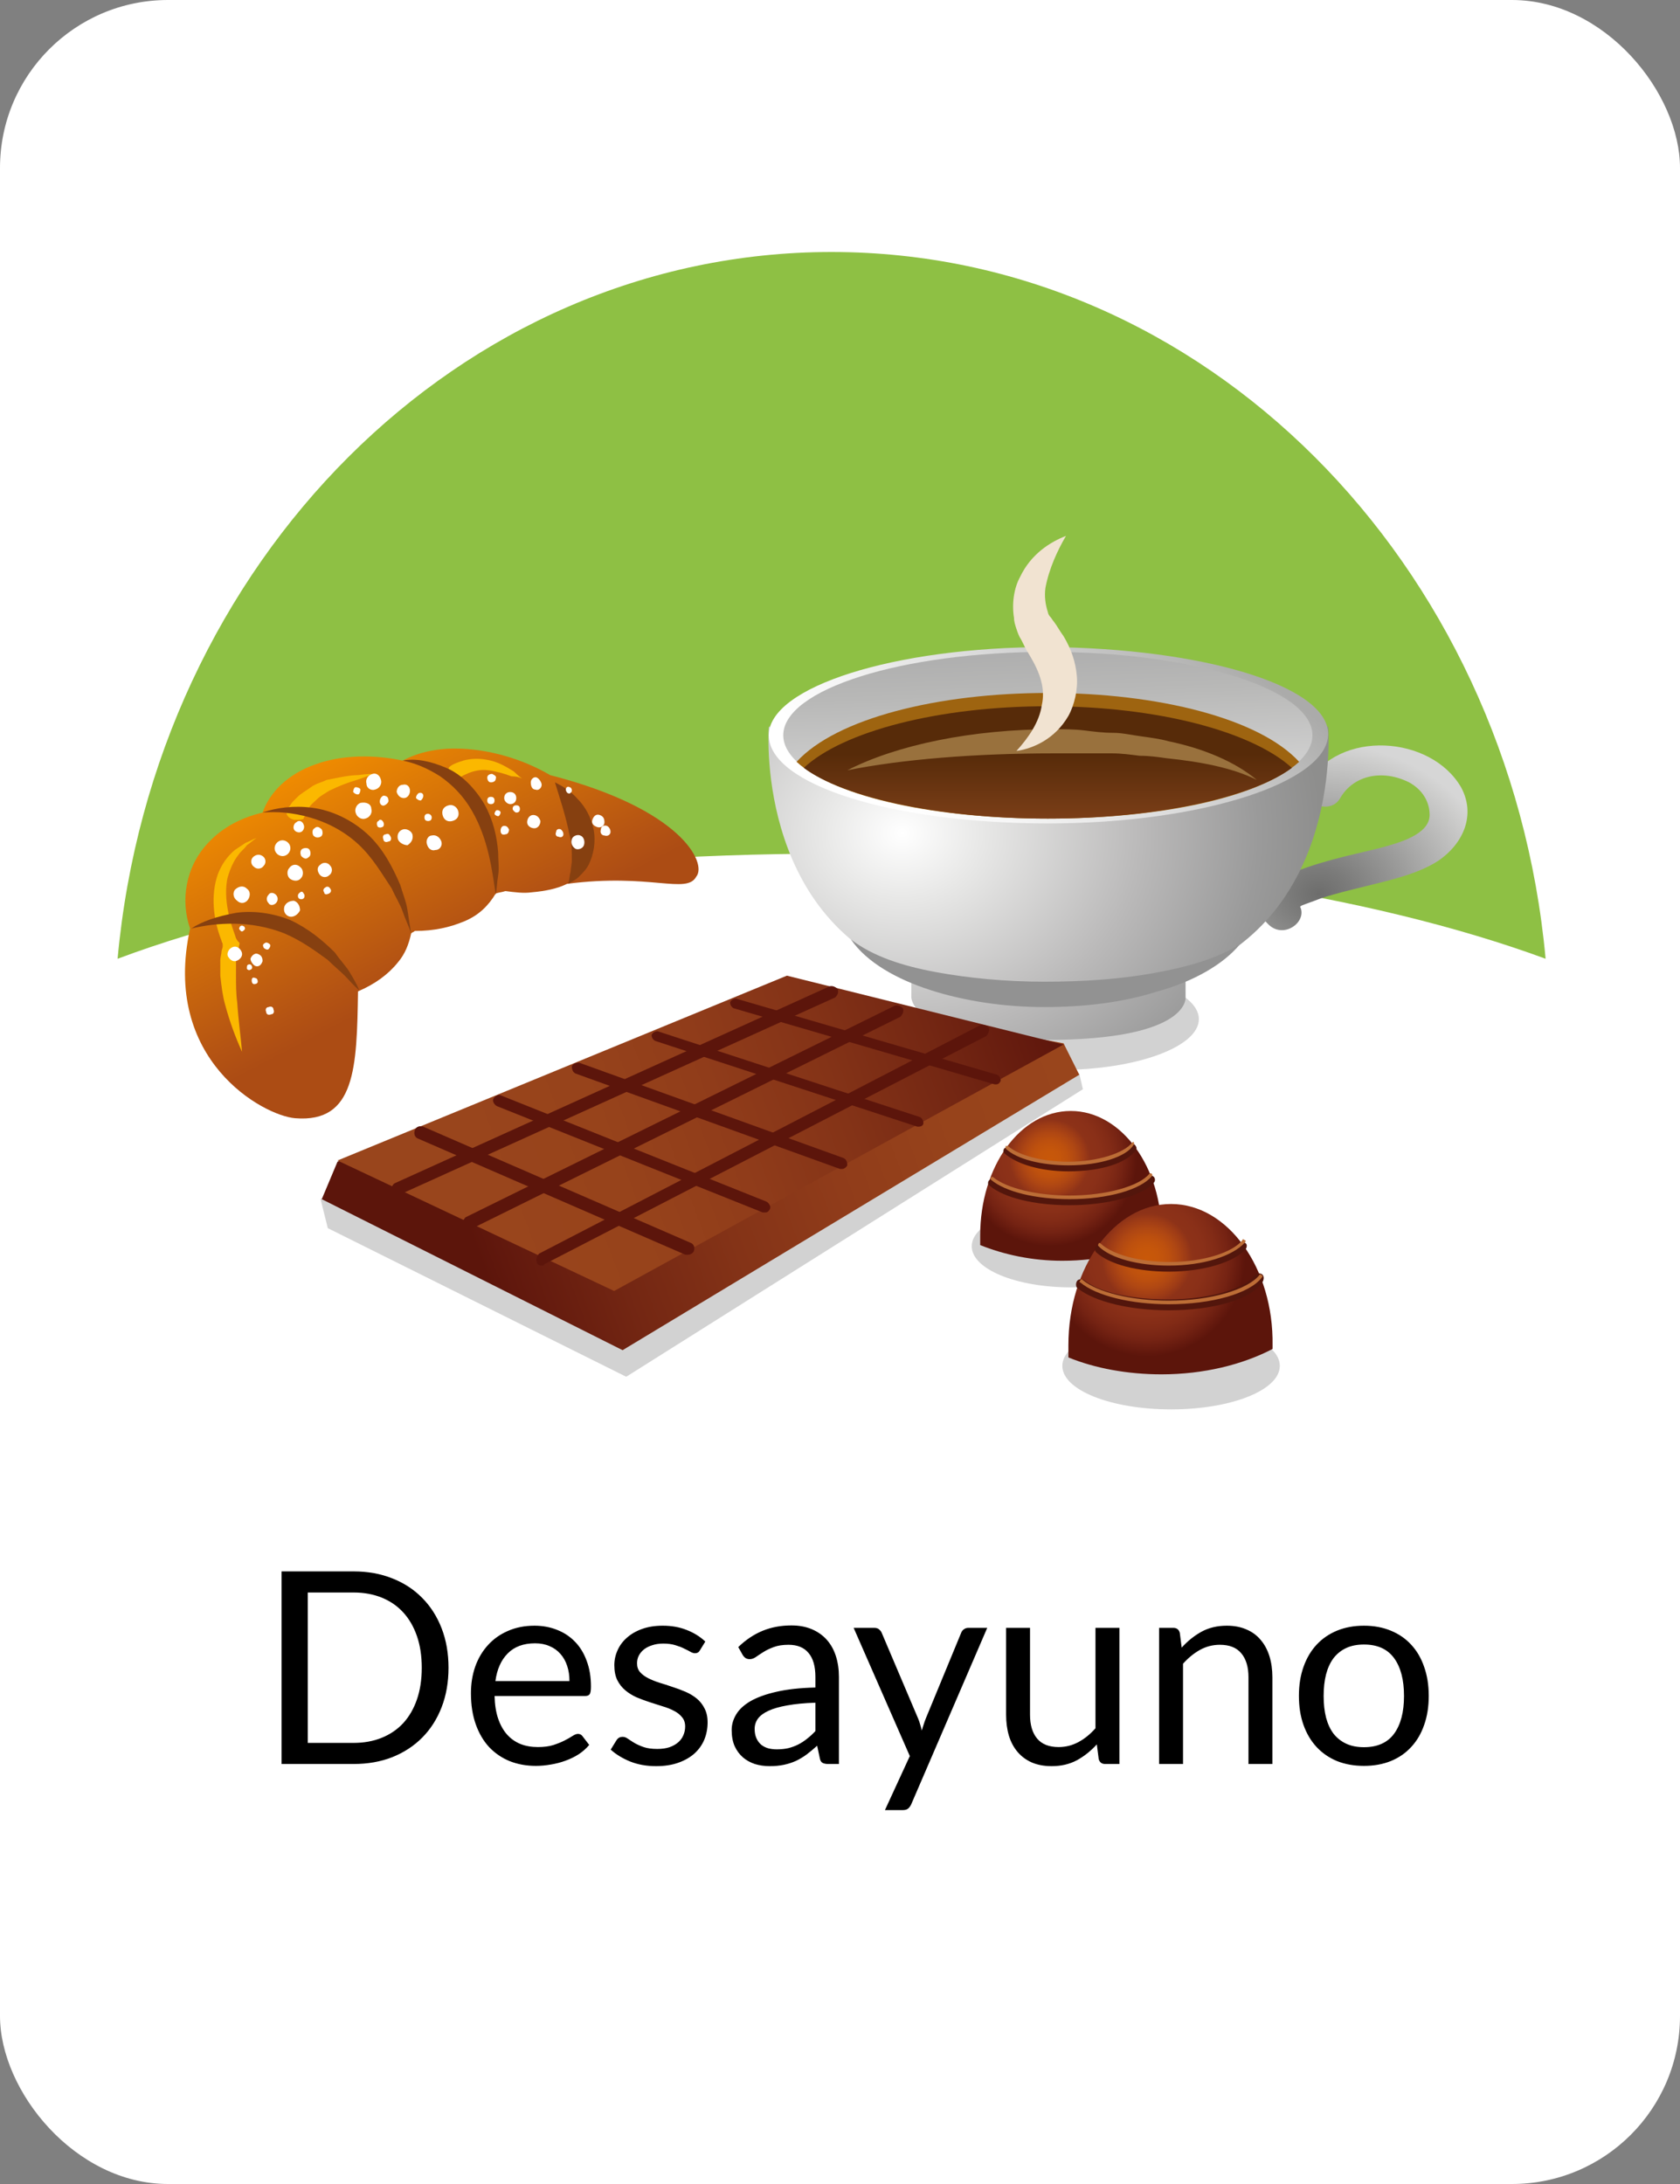 <svg width="100" height="130" viewBox="0 0 100 130" fill="none" xmlns="http://www.w3.org/2000/svg">
<rect x="0" y="0" width="100" height="130" fill="#808080" stroke="none"/>
<rect width="100" height="130" rx="10" fill="white"/>
<g clip-path="url(#clip0)">
<path d="M49.5 50.812C66.471 50.812 81.645 53.257 92 57.069C89.843 33.481 71.649 15 49.5 15C27.351 15 9.157 33.481 7 57.069C17.355 53.185 32.529 50.812 49.5 50.812Z" fill="#8EC044"/>
<path d="M19.081 71.379L19.513 73.105L37.275 81.95L64.458 64.835L64.242 63.9L46.192 61.167L19.081 71.379Z" fill="#D2D2D2"/>
<path d="M71.361 60.664C71.361 62.318 67.622 63.684 63.091 63.684C58.489 63.684 54.822 62.318 54.822 60.664C54.822 59.01 58.561 57.644 63.091 57.644C67.694 57.716 71.361 59.01 71.361 60.664Z" fill="#D2D2D2"/>
<path d="M69.635 74.183C69.635 75.55 66.975 76.629 63.739 76.629C60.502 76.629 57.842 75.55 57.842 74.183C57.842 72.817 60.502 71.739 63.739 71.739C66.975 71.739 69.635 72.817 69.635 74.183Z" fill="#D2D2D2"/>
<path d="M76.179 81.303C76.179 82.741 73.303 83.892 69.707 83.892C66.112 83.892 63.235 82.741 63.235 81.303C63.235 79.865 66.112 78.714 69.707 78.714C73.303 78.714 76.179 79.865 76.179 81.303Z" fill="#D2D2D2"/>
<path d="M79.775 47.504C80.566 46.138 82.292 45.778 83.874 46.569C84.665 47.001 85.096 47.72 85.096 48.511C85.096 49.661 83.299 50.165 82.22 50.453C80.422 50.956 72.584 52.25 75.532 55.055C76.539 55.99 78.121 54.623 77.186 53.689C76.97 54.12 77.114 54.192 77.474 53.904C77.833 53.761 78.265 53.617 78.624 53.473C79.487 53.185 80.422 52.969 81.285 52.754C82.723 52.394 84.377 52.035 85.6 51.244C87.182 50.165 87.829 48.439 86.966 46.857C85.168 43.765 79.703 43.405 77.833 46.641C77.114 47.648 79.128 48.655 79.775 47.504Z" fill="url(#paint0_radial)"/>
<path d="M79.056 43.261C79.056 43.261 79.991 54.48 70.57 58.003V59.37C70.57 59.37 70.858 62.102 61.222 61.887C54.246 61.671 54.246 59.37 54.246 59.37V58.003C44.898 54.48 45.761 43.261 45.761 43.261L67.334 43.118L74.454 43.333L79.056 43.261Z" fill="url(#paint1_radial)"/>
<path d="M79.056 43.693C79.056 46.569 71.505 49.014 62.372 49.014C53.167 49.014 45.761 46.713 45.761 43.765C45.761 40.888 53.239 38.515 62.372 38.515C71.577 38.587 79.056 40.816 79.056 43.693Z" fill="url(#paint2_linear)"/>
<path d="M78.121 43.765C78.121 46.497 71.074 48.727 62.372 48.727C53.671 48.727 46.623 46.497 46.623 43.765C46.623 41.032 53.671 38.803 62.372 38.803C71.074 38.803 78.121 41.032 78.121 43.765Z" fill="url(#paint3_linear)"/>
<path d="M73.806 56.206C72.44 57.068 70.642 57.572 68.629 57.931C66.615 58.291 64.458 58.435 62.157 58.435C59.855 58.435 57.626 58.219 55.684 57.859C53.743 57.5 51.945 56.925 50.651 55.918C51.586 57.284 53.383 58.291 55.397 58.938C57.41 59.585 59.783 59.945 62.157 59.945C64.602 59.945 66.903 59.657 68.916 59.01C71.002 58.435 72.799 57.428 73.806 56.206Z" fill="#929292"/>
<path d="M62.372 48.727C68.916 48.727 74.957 47.504 77.33 45.347C74.957 42.758 68.916 41.248 62.372 41.248C55.828 41.248 49.788 42.758 47.415 45.347C49.788 47.504 55.828 48.727 62.372 48.727Z" fill="#9E6410"/>
<path d="M62.372 48.727C68.916 48.727 74.597 47.432 76.898 45.706C74.525 43.549 68.916 42.039 62.372 42.039C55.828 42.039 50.147 43.549 47.846 45.706C50.147 47.432 55.828 48.727 62.372 48.727Z" fill="url(#paint4_linear)"/>
<path d="M50.435 45.85C53.671 45.203 57.986 44.843 62.732 44.843C63.307 44.843 63.882 44.843 64.458 44.843C65.033 44.843 65.608 44.843 66.184 44.843C66.759 44.843 67.262 44.915 67.838 44.987C68.413 44.987 68.916 45.059 69.42 45.131C71.505 45.347 73.375 45.706 74.813 46.426C73.519 45.347 71.649 44.556 69.564 44.124C69.06 43.981 68.485 43.909 67.981 43.837C67.406 43.765 66.831 43.621 66.255 43.621C65.68 43.621 65.105 43.549 64.53 43.477C63.954 43.405 63.307 43.405 62.732 43.405C57.842 43.405 53.383 44.34 50.435 45.85Z" fill="#99713D"/>
<path d="M63.451 31.899C62.516 32.259 61.365 32.978 60.718 34.344C60.359 34.992 60.215 35.926 60.359 36.789C60.359 37.005 60.431 37.221 60.503 37.437C60.575 37.652 60.646 37.868 60.79 38.084L61.078 38.659L61.294 39.019C61.941 40.097 62.228 41.032 62.013 41.967C61.869 42.974 61.222 43.909 60.503 44.7C61.509 44.556 62.804 43.98 63.595 42.614C63.954 41.967 64.17 41.032 64.098 40.241C64.026 39.378 63.739 38.587 63.307 37.868C63.091 37.58 62.948 37.293 62.732 37.005C62.66 36.933 62.588 36.789 62.516 36.717C62.444 36.645 62.372 36.502 62.372 36.43C62.228 35.998 62.157 35.495 62.228 34.992C62.444 33.841 62.948 32.762 63.451 31.899Z" fill="#F1E3D1"/>
<path d="M64.242 63.972L37.059 80.368L19.153 71.379L20.088 69.15L46.839 59.082L63.307 62.102L64.242 63.972Z" fill="url(#paint5_linear)"/>
<path d="M63.307 62.174L36.556 76.844L20.088 69.078L46.839 58.075L63.307 62.174Z" fill="url(#paint6_linear)"/>
<path d="M23.684 71.163C23.54 71.163 23.396 71.091 23.324 70.948C23.252 70.732 23.324 70.588 23.468 70.444L49.356 58.722C49.5 58.651 49.716 58.722 49.859 58.866C49.931 59.082 49.859 59.226 49.716 59.37L23.827 71.091C23.827 71.163 23.756 71.163 23.684 71.163Z" fill="#5C150B"/>
<path d="M27.855 73.177C27.711 73.177 27.567 73.105 27.567 72.961C27.495 72.817 27.567 72.602 27.711 72.458L53.239 59.873C53.383 59.801 53.599 59.873 53.743 60.017C53.815 60.161 53.743 60.376 53.599 60.52L27.998 73.177C27.998 73.177 27.926 73.177 27.855 73.177Z" fill="#5C150B"/>
<path d="M32.241 75.334C32.097 75.334 31.953 75.262 31.953 75.118C31.881 74.975 31.953 74.759 32.097 74.615L58.345 61.024C58.489 60.952 58.705 61.024 58.849 61.167C58.92 61.311 58.849 61.527 58.705 61.671L32.385 75.262C32.385 75.334 32.313 75.334 32.241 75.334Z" fill="#5C150B"/>
<path d="M40.943 74.687C40.871 74.687 40.871 74.687 40.799 74.687L24.906 67.783C24.69 67.712 24.618 67.496 24.69 67.28C24.762 67.064 24.978 66.992 25.194 67.064L41.086 73.968C41.302 74.04 41.374 74.255 41.302 74.471C41.23 74.615 41.086 74.687 40.943 74.687Z" fill="#5C150B"/>
<path d="M45.545 72.17C45.473 72.17 45.473 72.17 45.401 72.17L29.58 65.842C29.436 65.77 29.293 65.554 29.365 65.41C29.436 65.267 29.652 65.123 29.796 65.195L45.617 71.523C45.761 71.595 45.904 71.811 45.833 71.954C45.761 72.098 45.689 72.17 45.545 72.17Z" fill="#5C150B"/>
<path d="M50.147 69.581C50.147 69.581 50.075 69.581 50.003 69.581L34.255 63.9C34.111 63.828 34.039 63.684 34.039 63.469C34.111 63.325 34.255 63.253 34.47 63.253L50.219 68.934C50.363 69.006 50.435 69.15 50.435 69.365C50.363 69.509 50.219 69.581 50.147 69.581Z" fill="#5C150B"/>
<path d="M54.678 67.064H54.606L39.001 61.959C38.857 61.887 38.785 61.743 38.785 61.599C38.857 61.455 39.001 61.383 39.145 61.383L54.75 66.489C54.893 66.561 54.965 66.705 54.965 66.849C54.965 66.992 54.822 67.064 54.678 67.064Z" fill="#5C150B"/>
<path d="M59.28 64.547H59.208L43.675 60.017C43.531 59.945 43.459 59.801 43.459 59.657C43.531 59.514 43.675 59.442 43.819 59.442L59.352 63.972C59.496 64.044 59.568 64.188 59.568 64.332C59.496 64.475 59.424 64.547 59.28 64.547Z" fill="#5C150B"/>
<path d="M63.739 66.129C60.718 66.129 58.345 69.437 58.345 73.536C58.345 73.752 58.345 73.968 58.345 74.112C59.783 74.687 61.437 75.046 63.235 75.046C65.465 75.046 67.55 74.543 69.132 73.68C69.132 73.608 69.132 73.608 69.132 73.536C69.204 69.509 66.759 66.129 63.739 66.129Z" fill="url(#paint7_radial)"/>
<path d="M63.595 69.725C61.941 69.725 60.502 69.293 59.783 68.646C59.712 68.574 59.712 68.431 59.783 68.359C59.855 68.287 59.999 68.287 60.071 68.359C60.646 68.934 62.085 69.293 63.595 69.293C65.536 69.293 66.903 68.718 67.262 68.215C67.334 68.143 67.478 68.071 67.55 68.143C67.622 68.215 67.694 68.359 67.622 68.431C67.118 69.222 65.536 69.725 63.595 69.725Z" fill="#53160C"/>
<path d="M63.667 71.739C61.581 71.739 59.783 71.307 58.92 70.588C58.777 70.516 58.777 70.3 58.92 70.228C58.992 70.085 59.208 70.085 59.28 70.228C60.071 70.876 61.797 71.307 63.667 71.307C66.04 71.307 67.838 70.66 68.269 70.085C68.341 69.941 68.557 69.941 68.629 70.013C68.772 70.085 68.772 70.3 68.701 70.372C68.053 71.163 65.968 71.739 63.667 71.739Z" fill="#53160C"/>
<path d="M63.595 69.365C62.013 69.365 60.502 69.006 59.855 68.359C59.855 68.359 59.855 68.287 59.855 68.215C59.855 68.215 59.927 68.215 59.999 68.215C60.646 68.79 62.085 69.15 63.595 69.15C65.321 69.15 66.903 68.646 67.406 67.999C67.406 67.999 67.478 67.927 67.478 67.999C67.478 67.999 67.55 68.071 67.478 68.143C67.046 68.862 65.465 69.365 63.595 69.365Z" fill="#BC6D36"/>
<path d="M63.667 71.379C61.653 71.379 59.855 70.948 58.992 70.228C58.992 70.228 58.92 70.156 58.992 70.085C58.992 70.085 59.064 70.013 59.136 70.085C59.927 70.732 61.725 71.163 63.667 71.163C65.896 71.163 67.838 70.588 68.413 69.869C68.413 69.869 68.485 69.797 68.557 69.869C68.557 69.869 68.629 69.941 68.557 70.013C67.909 70.804 65.968 71.379 63.667 71.379Z" fill="#BC6D36"/>
<path d="M69.707 71.667C66.327 71.667 63.595 75.406 63.595 80.08C63.595 80.296 63.595 80.512 63.595 80.799C65.177 81.447 67.118 81.806 69.132 81.806C71.649 81.806 73.95 81.231 75.748 80.296C75.748 80.224 75.748 80.152 75.748 80.08C75.82 75.478 73.087 71.667 69.707 71.667Z" fill="url(#paint8_radial)"/>
<path d="M69.564 75.694C67.694 75.694 66.04 75.262 65.249 74.543C65.177 74.471 65.105 74.255 65.249 74.183C65.321 74.112 65.536 74.04 65.608 74.183C66.327 74.831 67.838 75.262 69.564 75.262C71.721 75.262 73.303 74.615 73.734 74.04C73.806 73.896 73.95 73.896 74.094 73.968C74.238 74.04 74.238 74.183 74.166 74.327C73.519 75.118 71.649 75.694 69.564 75.694Z" fill="#53160C"/>
<path d="M69.564 77.995C67.262 77.995 65.177 77.492 64.17 76.701C64.026 76.629 64.026 76.413 64.098 76.269C64.17 76.125 64.386 76.125 64.53 76.197C65.393 76.916 67.334 77.348 69.492 77.348C72.224 77.348 74.166 76.629 74.669 75.909C74.741 75.766 74.957 75.766 75.101 75.838C75.245 75.909 75.245 76.125 75.173 76.269C74.525 77.348 72.224 77.995 69.564 77.995Z" fill="#53160C"/>
<path d="M69.564 75.334C67.766 75.334 66.112 74.903 65.393 74.183C65.393 74.183 65.321 74.112 65.393 74.04C65.393 73.968 65.465 73.968 65.536 74.04C66.255 74.687 67.838 75.118 69.635 75.118C71.649 75.118 73.375 74.543 73.95 73.824C73.95 73.752 74.022 73.752 74.094 73.824C74.166 73.824 74.166 73.896 74.094 73.968C73.375 74.759 71.649 75.334 69.564 75.334Z" fill="#BC6D36"/>
<path d="M69.564 77.635C67.334 77.635 65.249 77.132 64.314 76.341C64.242 76.341 64.242 76.269 64.314 76.197C64.314 76.125 64.386 76.125 64.458 76.197C65.321 76.916 67.334 77.42 69.564 77.42C72.08 77.42 74.238 76.772 74.957 75.909C74.957 75.838 75.029 75.838 75.101 75.909C75.173 75.909 75.173 75.981 75.101 76.053C74.382 76.988 72.152 77.635 69.564 77.635Z" fill="#BC6D36"/>
<path d="M41.446 52.178C42.093 51.387 40.583 48.151 32.745 46.138C31.162 45.203 29.077 44.556 27.063 44.556C25.841 44.556 24.762 44.843 23.971 45.275C22.317 44.915 20.376 44.915 18.794 45.491C17.14 46.066 16.061 47.145 15.629 48.367C14.407 48.655 13.256 49.23 12.393 50.165C11.027 51.603 10.739 53.617 11.315 55.271C9.589 63.109 15.701 66.417 17.571 66.561C21.167 66.849 21.239 63.541 21.311 59.01C22.317 58.579 23.108 58.003 23.684 57.284C24.115 56.781 24.331 56.206 24.475 55.558C24.547 55.486 24.618 55.486 24.69 55.414C25.841 55.414 26.776 55.199 27.639 54.839C28.502 54.48 29.077 53.904 29.508 53.185C29.724 53.113 29.868 53.113 30.084 53.041C30.659 53.113 31.162 53.185 31.666 53.113C32.457 53.041 33.176 52.898 33.751 52.61C38.713 51.963 40.871 53.257 41.446 52.178Z" fill="url(#paint9_linear)"/>
<path d="M14.407 62.606C14.335 61.743 14.191 60.736 14.119 59.657C14.047 59.154 14.047 58.579 14.047 58.003C14.047 57.716 14.047 57.428 14.047 57.14C14.047 56.997 14.119 56.853 14.119 56.709C14.119 56.637 14.119 56.565 14.191 56.493L14.263 56.134C14.191 56.062 14.119 55.99 14.047 55.846L13.976 55.63C13.544 54.48 13.328 53.257 13.544 52.25C13.688 51.747 13.903 51.244 14.191 50.884C14.335 50.668 14.551 50.525 14.695 50.309C14.91 50.165 15.054 50.021 15.27 49.877C15.054 49.949 14.838 50.093 14.623 50.165C14.407 50.309 14.191 50.453 13.976 50.596C13.544 50.956 13.184 51.459 12.969 52.035C12.537 53.257 12.681 54.695 13.184 55.99C13.184 56.062 13.256 56.134 13.256 56.206C13.256 56.278 13.256 56.206 13.256 56.278V56.349C13.256 56.421 13.184 56.565 13.184 56.637C13.184 56.781 13.113 56.997 13.113 57.14C13.113 57.5 13.113 57.788 13.113 58.075C13.184 58.722 13.256 59.298 13.4 59.801C13.688 60.88 14.047 61.815 14.407 62.606Z" fill="#FBB800"/>
<path d="M22.173 46.066C22.173 46.066 21.814 46.066 21.311 46.138C20.807 46.138 20.16 46.282 19.441 46.425C19.153 46.569 18.794 46.641 18.506 46.857C18.218 47.073 17.931 47.217 17.715 47.432C17.643 47.504 17.499 47.648 17.427 47.72C17.355 47.792 17.283 47.936 17.212 48.008C17.068 48.151 17.068 48.223 17.068 48.295C16.996 48.511 17.212 48.727 17.499 48.799C17.787 48.799 18.003 48.799 18.074 48.727C18.074 48.727 18.074 48.655 18.146 48.583C18.146 48.511 18.218 48.439 18.218 48.367C18.29 48.295 18.29 48.223 18.362 48.151C18.434 47.936 18.65 47.792 18.866 47.576C19.081 47.36 19.369 47.217 19.585 47.073C20.16 46.785 20.735 46.569 21.239 46.425C21.886 46.21 22.173 46.066 22.173 46.066Z" fill="#FBB800"/>
<path d="M31.09 46.353C31.09 46.353 30.875 46.21 30.587 45.922C30.228 45.706 29.796 45.419 29.221 45.275C28.645 45.131 28.07 45.131 27.567 45.275C27.351 45.347 27.135 45.419 26.991 45.491C26.848 45.562 26.776 45.634 26.776 45.634C26.632 45.706 26.704 45.994 26.848 46.138C26.991 46.282 27.207 46.353 27.279 46.353C27.279 46.353 27.423 46.21 27.783 46.066C28.07 45.922 28.574 45.778 29.077 45.85C29.58 45.922 30.084 46.066 30.443 46.21C30.875 46.21 31.09 46.353 31.09 46.353Z" fill="#FBB800"/>
<path d="M11.387 55.271C12.897 54.911 14.91 54.767 16.924 55.558C17.931 55.99 18.722 56.565 19.513 57.14C19.872 57.5 20.232 57.788 20.52 58.075C20.807 58.363 21.095 58.722 21.382 58.938C21.239 58.579 21.023 58.219 20.807 57.859C20.591 57.5 20.232 57.14 19.944 56.709C19.225 55.99 18.362 55.271 17.283 54.767C16.205 54.336 15.054 54.192 14.047 54.336C12.897 54.551 12.034 54.839 11.387 55.271Z" fill="#864010"/>
<path d="M15.629 48.367C16.492 48.295 17.427 48.367 18.434 48.655C19.441 48.942 20.448 49.446 21.311 50.237C22.173 51.028 22.749 52.035 23.324 52.898C23.54 53.401 23.827 53.833 23.971 54.264C24.115 54.695 24.331 55.127 24.475 55.558C24.403 55.127 24.331 54.695 24.259 54.192C24.187 53.689 23.971 53.185 23.827 52.682C23.396 51.675 22.821 50.525 21.886 49.662C20.951 48.799 19.728 48.223 18.578 48.08C17.499 47.936 16.421 48.08 15.629 48.367Z" fill="#864010"/>
<path d="M23.971 45.275C24.69 45.419 25.41 45.706 26.201 46.21C26.92 46.713 27.567 47.36 28.07 48.223C29.077 49.949 29.293 51.819 29.508 53.257C29.58 52.898 29.58 52.538 29.652 52.106C29.724 51.675 29.652 51.244 29.652 50.74C29.58 49.805 29.365 48.799 28.789 47.792C28.214 46.857 27.423 46.066 26.56 45.706C25.553 45.275 24.69 45.131 23.971 45.275Z" fill="#864010"/>
<path d="M33.032 46.569C33.32 47.504 33.679 48.583 33.895 49.662C34.039 50.165 34.039 50.668 34.039 51.172C34.039 51.459 33.967 51.675 33.967 51.891C33.895 52.107 33.895 52.394 33.823 52.61C34.039 52.466 34.255 52.394 34.47 52.178C34.686 51.963 34.902 51.747 35.046 51.459C35.333 50.884 35.477 50.093 35.333 49.374C35.19 48.655 34.83 48.008 34.398 47.576C33.967 47.073 33.464 46.785 33.032 46.569Z" fill="#864010"/>
<path d="M34.039 47.073C34.039 47.145 33.895 47.288 33.823 47.217C33.751 47.217 33.679 47.073 33.679 47.001C33.679 46.857 33.823 46.785 33.895 46.857C33.967 46.857 34.039 46.929 34.039 47.073Z" fill="white"/>
<path d="M32.241 46.713C32.241 46.929 32.025 47.073 31.882 47.001C31.666 47.001 31.594 46.785 31.594 46.569C31.594 46.354 31.81 46.21 31.953 46.282C32.097 46.354 32.241 46.569 32.241 46.713Z" fill="white"/>
<path d="M29.508 46.354C29.508 46.497 29.365 46.569 29.221 46.569C29.077 46.569 29.005 46.425 29.005 46.282C29.005 46.138 29.149 46.066 29.293 46.066C29.436 46.138 29.58 46.21 29.508 46.354Z" fill="white"/>
<path d="M25.697 48.655C25.697 48.798 25.625 48.87 25.481 48.87C25.338 48.87 25.266 48.798 25.266 48.655C25.266 48.511 25.338 48.439 25.481 48.439C25.553 48.439 25.697 48.511 25.697 48.655Z" fill="white"/>
<path d="M22.102 48.151C22.173 48.367 22.03 48.655 21.742 48.727C21.526 48.798 21.239 48.655 21.167 48.367C21.095 48.151 21.239 47.864 21.454 47.792C21.814 47.72 22.102 47.864 22.102 48.151Z" fill="white"/>
<path d="M23.108 47.576C23.18 47.72 23.036 47.864 22.893 47.936C22.749 48.008 22.605 47.864 22.605 47.72C22.605 47.576 22.677 47.432 22.821 47.36C22.965 47.36 23.108 47.432 23.108 47.576Z" fill="white"/>
<path d="M19.153 49.374C19.225 49.518 19.225 49.733 19.081 49.805C18.937 49.877 18.794 49.877 18.65 49.733C18.578 49.59 18.578 49.374 18.722 49.302C18.866 49.158 19.009 49.23 19.153 49.374Z" fill="white"/>
<path d="M17.859 51.603C18.075 51.747 18.075 52.106 17.931 52.25C17.787 52.466 17.499 52.466 17.283 52.322C17.068 52.178 17.068 51.819 17.212 51.675C17.355 51.459 17.643 51.387 17.859 51.603Z" fill="white"/>
<path d="M16.421 53.257C16.564 53.401 16.564 53.617 16.421 53.761C16.277 53.904 16.061 53.904 15.989 53.761C15.845 53.617 15.845 53.401 15.989 53.257C16.061 53.113 16.277 53.113 16.421 53.257Z" fill="white"/>
<path d="M14.479 55.127C14.551 55.127 14.623 55.271 14.551 55.343C14.479 55.414 14.407 55.486 14.335 55.414C14.263 55.343 14.191 55.271 14.263 55.199C14.263 55.127 14.407 55.055 14.479 55.127Z" fill="white"/>
<path d="M14.767 57.428C14.838 57.356 14.982 57.428 14.982 57.5C15.054 57.572 14.982 57.716 14.91 57.716C14.838 57.788 14.695 57.716 14.695 57.644C14.695 57.572 14.695 57.428 14.767 57.428Z" fill="white"/>
<path d="M15.989 59.945C16.133 59.873 16.277 59.945 16.277 60.089C16.349 60.233 16.277 60.376 16.133 60.376C15.989 60.448 15.845 60.376 15.845 60.233C15.773 60.089 15.845 59.945 15.989 59.945Z" fill="white"/>
<path d="M24.403 47.073C24.403 47.288 24.259 47.504 24.043 47.504C23.827 47.504 23.684 47.36 23.612 47.145C23.612 46.929 23.756 46.713 23.971 46.713C24.259 46.641 24.403 46.857 24.403 47.073Z" fill="white"/>
<path d="M25.194 47.36C25.194 47.504 25.122 47.576 25.05 47.648C24.906 47.648 24.834 47.576 24.762 47.504C24.762 47.36 24.834 47.288 24.906 47.217C25.05 47.145 25.194 47.217 25.194 47.36Z" fill="white"/>
<path d="M22.677 46.425C22.749 46.641 22.605 46.929 22.317 47.001C22.102 47.073 21.814 46.929 21.814 46.641C21.742 46.425 21.886 46.138 22.173 46.066C22.389 45.994 22.605 46.138 22.677 46.425Z" fill="white"/>
<path d="M21.454 47.001C21.454 47.145 21.382 47.288 21.311 47.288C21.167 47.288 21.095 47.217 21.023 47.145C21.023 47.001 21.095 46.857 21.167 46.857C21.311 46.857 21.454 46.929 21.454 47.001Z" fill="white"/>
<path d="M18.074 49.086C18.146 49.23 18.074 49.446 17.931 49.518C17.787 49.59 17.571 49.518 17.499 49.374C17.427 49.23 17.499 49.014 17.643 48.942C17.787 48.799 18.003 48.87 18.074 49.086Z" fill="white"/>
<path d="M15.63 50.956C15.845 51.1 15.845 51.387 15.701 51.531C15.557 51.747 15.27 51.747 15.126 51.603C14.91 51.459 14.91 51.172 15.054 51.028C15.198 50.884 15.414 50.812 15.63 50.956Z" fill="white"/>
<path d="M14.695 52.898C14.91 53.041 14.91 53.329 14.767 53.545C14.623 53.761 14.335 53.833 14.119 53.617C13.903 53.473 13.832 53.185 13.976 52.969C14.191 52.754 14.479 52.682 14.695 52.898Z" fill="white"/>
<path d="M13.76 56.421C13.976 56.277 14.191 56.349 14.335 56.565C14.479 56.781 14.407 56.997 14.191 57.14C13.976 57.284 13.76 57.212 13.616 56.997C13.472 56.853 13.544 56.565 13.76 56.421Z" fill="white"/>
<path d="M15.773 56.134C15.845 56.062 15.989 56.134 16.061 56.206C16.133 56.278 16.061 56.421 15.989 56.493C15.917 56.565 15.773 56.493 15.701 56.421C15.629 56.278 15.629 56.206 15.773 56.134Z" fill="white"/>
<path d="M17.212 54.552C16.996 54.48 16.852 54.264 16.924 53.976C16.996 53.761 17.212 53.617 17.499 53.617C17.715 53.689 17.859 53.904 17.859 54.192C17.715 54.48 17.427 54.623 17.212 54.552Z" fill="white"/>
<path d="M19.297 53.113C19.225 53.041 19.225 52.898 19.369 52.826C19.441 52.754 19.585 52.754 19.657 52.898C19.728 52.969 19.728 53.113 19.585 53.185C19.441 53.257 19.297 53.257 19.297 53.113Z" fill="white"/>
<path d="M17.931 50.956C17.859 50.812 17.859 50.596 18.003 50.525C18.146 50.453 18.362 50.453 18.434 50.596C18.506 50.74 18.506 50.956 18.362 51.028C18.218 51.172 18.075 51.1 17.931 50.956Z" fill="white"/>
<path d="M16.421 50.74C16.277 50.525 16.349 50.237 16.564 50.093C16.78 49.949 17.068 50.021 17.212 50.237C17.355 50.453 17.283 50.74 17.068 50.884C16.852 51.028 16.564 50.956 16.421 50.74Z" fill="white"/>
<path d="M22.821 49.949C22.749 49.805 22.821 49.661 22.965 49.661C23.108 49.59 23.18 49.661 23.252 49.805C23.324 49.949 23.252 50.093 23.108 50.093C22.965 50.165 22.821 50.093 22.821 49.949Z" fill="white"/>
<path d="M23.684 49.949C23.612 49.662 23.756 49.446 23.971 49.374C24.187 49.302 24.475 49.446 24.547 49.662C24.618 49.949 24.475 50.165 24.259 50.309C24.043 50.309 23.756 50.165 23.684 49.949Z" fill="white"/>
<path d="M25.769 50.237C25.769 50.165 25.769 50.021 25.913 50.021C25.985 50.021 26.129 50.021 26.129 50.165C26.129 50.237 26.129 50.381 25.985 50.381C25.913 50.381 25.769 50.381 25.769 50.237Z" fill="white"/>
<path d="M30.515 48.151C30.515 48.008 30.587 47.936 30.731 47.936C30.875 47.936 30.947 48.008 30.947 48.151C30.947 48.295 30.875 48.367 30.731 48.367C30.659 48.367 30.515 48.223 30.515 48.151Z" fill="white"/>
<path d="M30.012 47.504C30.012 47.288 30.156 47.145 30.371 47.145C30.587 47.145 30.731 47.288 30.731 47.504C30.731 47.72 30.587 47.864 30.371 47.864C30.228 47.864 30.012 47.72 30.012 47.504Z" fill="white"/>
<path d="M29.005 47.648C29.005 47.504 29.077 47.432 29.221 47.432C29.365 47.432 29.436 47.504 29.436 47.648C29.436 47.792 29.365 47.864 29.221 47.864C29.077 47.864 29.005 47.792 29.005 47.648Z" fill="white"/>
<path d="M29.796 49.446C29.796 49.302 29.868 49.158 30.012 49.158C30.156 49.158 30.228 49.23 30.299 49.374C30.299 49.518 30.228 49.662 30.084 49.662C29.868 49.733 29.796 49.59 29.796 49.446Z" fill="white"/>
<path d="M31.378 48.943C31.378 48.727 31.522 48.511 31.738 48.511C31.953 48.511 32.097 48.655 32.169 48.87C32.169 49.086 32.025 49.302 31.81 49.302C31.594 49.302 31.378 49.158 31.378 48.943Z" fill="white"/>
<path d="M34.039 49.949C34.111 49.733 34.398 49.661 34.542 49.733C34.758 49.805 34.83 50.093 34.758 50.309C34.686 50.524 34.398 50.596 34.255 50.524C34.039 50.381 33.967 50.165 34.039 49.949Z" fill="white"/>
<path d="M36.34 49.518C36.34 49.662 36.196 49.805 35.98 49.733C35.837 49.733 35.693 49.59 35.765 49.374C35.765 49.23 35.909 49.086 36.124 49.158C36.268 49.23 36.34 49.374 36.34 49.518Z" fill="white"/>
<path d="M35.98 48.942C35.98 49.158 35.765 49.302 35.549 49.23C35.333 49.158 35.19 49.014 35.261 48.798C35.333 48.583 35.477 48.439 35.693 48.511C35.909 48.583 35.98 48.727 35.98 48.942Z" fill="white"/>
<path d="M33.535 49.662C33.535 49.805 33.392 49.877 33.248 49.805C33.104 49.805 33.032 49.662 33.104 49.518C33.104 49.374 33.248 49.302 33.392 49.374C33.464 49.446 33.535 49.518 33.535 49.662Z" fill="white"/>
<path d="M29.796 48.367C29.796 48.439 29.724 48.583 29.652 48.583C29.58 48.583 29.437 48.511 29.437 48.439C29.437 48.367 29.509 48.223 29.58 48.223C29.724 48.223 29.796 48.295 29.796 48.367Z" fill="white"/>
<path d="M27.279 48.295C27.351 48.583 27.207 48.799 26.92 48.87C26.632 48.943 26.416 48.799 26.344 48.511C26.272 48.223 26.416 48.008 26.704 47.936C26.92 47.864 27.207 48.008 27.279 48.295Z" fill="white"/>
<path d="M26.272 50.093C26.344 50.309 26.201 50.596 25.913 50.596C25.697 50.668 25.481 50.525 25.41 50.237C25.338 50.021 25.481 49.733 25.697 49.733C25.985 49.662 26.201 49.877 26.272 50.093Z" fill="white"/>
<path d="M22.821 48.942C22.893 49.086 22.821 49.23 22.749 49.23C22.605 49.302 22.461 49.23 22.461 49.158C22.389 49.014 22.461 48.87 22.533 48.87C22.605 48.727 22.749 48.799 22.821 48.942Z" fill="white"/>
<path d="M19.657 51.531C19.8 51.675 19.8 51.963 19.585 52.107C19.441 52.25 19.153 52.25 19.009 52.035C18.866 51.819 18.866 51.603 19.081 51.459C19.225 51.316 19.513 51.316 19.657 51.531Z" fill="white"/>
<path d="M18.074 53.185C18.146 53.257 18.146 53.401 18.074 53.473C18.003 53.545 17.859 53.545 17.787 53.473C17.715 53.401 17.715 53.257 17.787 53.185C17.931 53.041 18.003 53.041 18.074 53.185Z" fill="white"/>
<path d="M15.342 56.781C15.557 56.853 15.629 56.996 15.629 57.212C15.557 57.428 15.414 57.572 15.198 57.5C15.054 57.428 14.91 57.212 14.91 57.068C14.982 56.853 15.198 56.709 15.342 56.781Z" fill="white"/>
<path d="M15.198 58.219C15.27 58.219 15.342 58.291 15.342 58.435C15.342 58.507 15.27 58.579 15.126 58.579C15.054 58.579 14.982 58.507 14.982 58.363C14.982 58.219 15.054 58.147 15.198 58.219Z" fill="white"/>
</g>
<path d="M26.697 99.272C26.697 100.131 26.561 100.912 26.289 101.616C26.017 102.32 25.633 102.923 25.137 103.424C24.641 103.925 24.047 104.315 23.353 104.592C22.66 104.864 21.892 105 21.049 105H16.761V93.536H21.049C21.892 93.536 22.66 93.675 23.353 93.952C24.047 94.224 24.641 94.613 25.137 95.12C25.633 95.621 26.017 96.224 26.289 96.928C26.561 97.632 26.697 98.413 26.697 99.272ZM25.105 99.272C25.105 98.568 25.009 97.939 24.817 97.384C24.625 96.829 24.353 96.36 24.001 95.976C23.649 95.592 23.223 95.299 22.721 95.096C22.22 94.893 21.663 94.792 21.049 94.792H18.321V103.744H21.049C21.663 103.744 22.22 103.643 22.721 103.44C23.223 103.237 23.649 102.947 24.001 102.568C24.353 102.184 24.625 101.715 24.817 101.16C25.009 100.605 25.105 99.976 25.105 99.272ZM31.816 96.768C32.301 96.768 32.749 96.851 33.16 97.016C33.571 97.176 33.925 97.411 34.224 97.72C34.523 98.024 34.755 98.403 34.92 98.856C35.091 99.304 35.176 99.816 35.176 100.392C35.176 100.616 35.152 100.765 35.104 100.84C35.056 100.915 34.965 100.952 34.832 100.952H29.44C29.451 101.464 29.52 101.909 29.648 102.288C29.776 102.667 29.952 102.984 30.176 103.24C30.4 103.491 30.667 103.68 30.976 103.808C31.285 103.931 31.632 103.992 32.016 103.992C32.373 103.992 32.68 103.952 32.936 103.872C33.197 103.787 33.421 103.696 33.608 103.6C33.795 103.504 33.949 103.416 34.072 103.336C34.2 103.251 34.309 103.208 34.4 103.208C34.517 103.208 34.608 103.253 34.672 103.344L35.072 103.864C34.896 104.077 34.685 104.264 34.44 104.424C34.195 104.579 33.931 104.707 33.648 104.808C33.371 104.909 33.083 104.984 32.784 105.032C32.485 105.085 32.189 105.112 31.896 105.112C31.336 105.112 30.819 105.019 30.344 104.832C29.875 104.64 29.467 104.363 29.12 104C28.779 103.632 28.512 103.179 28.32 102.64C28.128 102.101 28.032 101.483 28.032 100.784C28.032 100.219 28.117 99.691 28.288 99.2C28.464 98.709 28.715 98.285 29.04 97.928C29.365 97.565 29.763 97.283 30.232 97.08C30.701 96.872 31.229 96.768 31.816 96.768ZM31.848 97.816C31.16 97.816 30.619 98.016 30.224 98.416C29.829 98.811 29.584 99.36 29.488 100.064H33.896C33.896 99.733 33.851 99.432 33.76 99.16C33.669 98.883 33.536 98.645 33.36 98.448C33.184 98.245 32.968 98.091 32.712 97.984C32.461 97.872 32.173 97.816 31.848 97.816ZM41.663 98.232C41.599 98.349 41.5 98.408 41.367 98.408C41.287 98.408 41.196 98.379 41.095 98.32C40.993 98.261 40.868 98.197 40.719 98.128C40.575 98.053 40.401 97.987 40.199 97.928C39.996 97.864 39.756 97.832 39.479 97.832C39.239 97.832 39.023 97.864 38.831 97.928C38.639 97.987 38.473 98.069 38.335 98.176C38.201 98.283 38.097 98.408 38.023 98.552C37.953 98.691 37.919 98.843 37.919 99.008C37.919 99.216 37.977 99.389 38.095 99.528C38.217 99.667 38.377 99.787 38.575 99.888C38.772 99.989 38.996 100.08 39.247 100.16C39.497 100.235 39.753 100.317 40.015 100.408C40.281 100.493 40.54 100.589 40.791 100.696C41.041 100.803 41.265 100.936 41.463 101.096C41.66 101.256 41.817 101.453 41.935 101.688C42.057 101.917 42.119 102.195 42.119 102.52C42.119 102.893 42.052 103.24 41.919 103.56C41.785 103.875 41.588 104.149 41.327 104.384C41.065 104.613 40.745 104.795 40.367 104.928C39.988 105.061 39.551 105.128 39.055 105.128C38.489 105.128 37.977 105.037 37.519 104.856C37.06 104.669 36.671 104.432 36.351 104.144L36.687 103.6C36.729 103.531 36.78 103.477 36.839 103.44C36.897 103.403 36.975 103.384 37.071 103.384C37.167 103.384 37.268 103.421 37.375 103.496C37.481 103.571 37.609 103.653 37.759 103.744C37.913 103.835 38.097 103.917 38.311 103.992C38.529 104.067 38.801 104.104 39.127 104.104C39.404 104.104 39.647 104.069 39.855 104C40.063 103.925 40.236 103.827 40.375 103.704C40.513 103.581 40.615 103.44 40.679 103.28C40.748 103.12 40.783 102.949 40.783 102.768C40.783 102.544 40.721 102.36 40.599 102.216C40.481 102.067 40.324 101.941 40.127 101.84C39.929 101.733 39.703 101.643 39.447 101.568C39.196 101.488 38.937 101.405 38.671 101.32C38.409 101.235 38.151 101.139 37.895 101.032C37.644 100.92 37.42 100.781 37.223 100.616C37.025 100.451 36.865 100.248 36.743 100.008C36.625 99.763 36.567 99.467 36.567 99.12C36.567 98.811 36.631 98.515 36.759 98.232C36.887 97.944 37.073 97.693 37.319 97.48C37.564 97.261 37.865 97.088 38.223 96.96C38.58 96.832 38.988 96.768 39.447 96.768C39.98 96.768 40.457 96.853 40.879 97.024C41.305 97.189 41.673 97.419 41.983 97.712L41.663 98.232ZM49.936 105H49.304C49.166 105 49.053 104.979 48.968 104.936C48.883 104.893 48.827 104.803 48.8 104.664L48.64 103.912C48.427 104.104 48.219 104.277 48.016 104.432C47.813 104.581 47.6 104.709 47.376 104.816C47.152 104.917 46.912 104.995 46.656 105.048C46.406 105.101 46.126 105.128 45.816 105.128C45.502 105.128 45.206 105.085 44.928 105C44.656 104.909 44.419 104.776 44.216 104.6C44.014 104.424 43.851 104.203 43.728 103.936C43.611 103.664 43.552 103.344 43.552 102.976C43.552 102.656 43.64 102.349 43.816 102.056C43.992 101.757 44.275 101.493 44.664 101.264C45.059 101.035 45.574 100.848 46.208 100.704C46.843 100.555 47.619 100.469 48.536 100.448V99.816C48.536 99.187 48.4 98.712 48.128 98.392C47.861 98.067 47.464 97.904 46.936 97.904C46.59 97.904 46.296 97.949 46.056 98.04C45.822 98.125 45.616 98.224 45.44 98.336C45.27 98.443 45.12 98.541 44.992 98.632C44.87 98.717 44.747 98.76 44.624 98.76C44.528 98.76 44.443 98.736 44.368 98.688C44.299 98.635 44.243 98.571 44.2 98.496L43.944 98.04C44.392 97.608 44.875 97.285 45.392 97.072C45.91 96.859 46.483 96.752 47.112 96.752C47.566 96.752 47.968 96.827 48.32 96.976C48.672 97.125 48.968 97.333 49.208 97.6C49.448 97.867 49.63 98.189 49.752 98.568C49.875 98.947 49.936 99.363 49.936 99.816V105ZM46.24 104.128C46.491 104.128 46.72 104.104 46.928 104.056C47.136 104.003 47.331 103.931 47.512 103.84C47.699 103.744 47.875 103.629 48.04 103.496C48.211 103.363 48.376 103.211 48.536 103.04V101.352C47.88 101.373 47.323 101.427 46.864 101.512C46.406 101.592 46.032 101.699 45.744 101.832C45.456 101.965 45.245 102.123 45.112 102.304C44.984 102.485 44.92 102.688 44.92 102.912C44.92 103.125 44.955 103.309 45.024 103.464C45.093 103.619 45.187 103.747 45.304 103.848C45.422 103.944 45.56 104.016 45.72 104.064C45.88 104.107 46.053 104.128 46.24 104.128ZM54.243 107.392C54.196 107.499 54.134 107.584 54.059 107.648C53.99 107.712 53.881 107.744 53.731 107.744H52.675L54.156 104.528L50.812 96.896H52.044C52.166 96.896 52.262 96.928 52.331 96.992C52.401 97.051 52.452 97.117 52.483 97.192L54.651 102.296C54.7 102.413 54.739 102.531 54.772 102.648C54.809 102.765 54.841 102.885 54.867 103.008C54.905 102.885 54.942 102.765 54.98 102.648C55.017 102.531 55.059 102.411 55.108 102.288L57.212 97.192C57.243 97.107 57.297 97.037 57.371 96.984C57.452 96.925 57.537 96.896 57.627 96.896H58.764L54.243 107.392ZM61.311 96.896V102.064C61.311 102.677 61.452 103.152 61.735 103.488C62.018 103.824 62.444 103.992 63.015 103.992C63.431 103.992 63.823 103.893 64.191 103.696C64.559 103.499 64.898 103.224 65.207 102.872V96.896H66.631V105H65.783C65.58 105 65.452 104.901 65.399 104.704L65.287 103.832C64.935 104.221 64.54 104.536 64.103 104.776C63.666 105.011 63.164 105.128 62.599 105.128C62.156 105.128 61.764 105.056 61.423 104.912C61.087 104.763 60.804 104.555 60.575 104.288C60.346 104.021 60.172 103.699 60.055 103.32C59.943 102.941 59.887 102.523 59.887 102.064V96.896H61.311ZM68.994 105V96.896H69.842C70.044 96.896 70.172 96.995 70.226 97.192L70.338 98.072C70.69 97.683 71.082 97.368 71.514 97.128C71.951 96.888 72.455 96.768 73.026 96.768C73.468 96.768 73.858 96.843 74.194 96.992C74.535 97.136 74.818 97.344 75.042 97.616C75.271 97.883 75.444 98.205 75.562 98.584C75.679 98.963 75.738 99.381 75.738 99.84V105H74.314V99.84C74.314 99.227 74.172 98.752 73.89 98.416C73.612 98.075 73.186 97.904 72.61 97.904C72.188 97.904 71.794 98.005 71.426 98.208C71.063 98.411 70.727 98.685 70.418 99.032V105H68.994ZM81.188 96.768C81.78 96.768 82.314 96.867 82.788 97.064C83.268 97.261 83.674 97.541 84.004 97.904C84.34 98.267 84.596 98.707 84.772 99.224C84.954 99.736 85.044 100.309 85.044 100.944C85.044 101.584 84.954 102.16 84.772 102.672C84.596 103.184 84.34 103.621 84.004 103.984C83.674 104.347 83.268 104.627 82.788 104.824C82.314 105.016 81.78 105.112 81.188 105.112C80.596 105.112 80.06 105.016 79.58 104.824C79.106 104.627 78.7 104.347 78.364 103.984C78.028 103.621 77.77 103.184 77.588 102.672C77.407 102.16 77.316 101.584 77.316 100.944C77.316 100.309 77.407 99.736 77.588 99.224C77.77 98.707 78.028 98.267 78.364 97.904C78.7 97.541 79.106 97.261 79.58 97.064C80.06 96.867 80.596 96.768 81.188 96.768ZM81.188 104C81.988 104 82.586 103.733 82.98 103.2C83.375 102.661 83.572 101.912 83.572 100.952C83.572 99.987 83.375 99.235 82.98 98.696C82.586 98.157 81.988 97.888 81.188 97.888C80.783 97.888 80.431 97.957 80.132 98.096C79.834 98.235 79.583 98.435 79.38 98.696C79.183 98.957 79.034 99.28 78.932 99.664C78.836 100.043 78.788 100.472 78.788 100.952C78.788 101.432 78.836 101.861 78.932 102.24C79.034 102.619 79.183 102.939 79.38 103.2C79.583 103.456 79.834 103.653 80.132 103.792C80.431 103.931 80.783 104 81.188 104Z" fill="black"/>
<defs>
<radialGradient id="paint0_radial" cx="0" cy="0" r="1" gradientUnits="userSpaceOnUse" gradientTransform="translate(78.507 53.205) scale(10.736 8.965)">
<stop stop-color="#6D6D6C"/>
<stop offset="0.167" stop-color="#7B7B7A"/>
<stop offset="0.486" stop-color="#9C9C9B"/>
<stop offset="0.92" stop-color="#CDCDCC"/>
<stop offset="1" stop-color="#D6D6D6"/>
</radialGradient>
<radialGradient id="paint1_radial" cx="0" cy="0" r="1" gradientUnits="userSpaceOnUse" gradientTransform="translate(53.701 49.579) scale(24.96 20.841)">
<stop stop-color="white"/>
<stop offset="0.188" stop-color="#E8E8E7"/>
<stop offset="0.571" stop-color="#BAB9B9"/>
<stop offset="0.852" stop-color="#9A9A9A"/>
<stop offset="1" stop-color="#8E8E8D"/>
</radialGradient>
<linearGradient id="paint2_linear" x1="57.034" y1="50.634" x2="68.879" y2="35.391" gradientUnits="userSpaceOnUse">
<stop stop-color="white"/>
<stop offset="0.184" stop-color="#F5F5F5"/>
<stop offset="0.535" stop-color="#D9D9D9"/>
<stop offset="1" stop-color="#ABABAA"/>
</linearGradient>
<linearGradient id="paint3_linear" x1="62.169" y1="38.204" x2="62.582" y2="50.178" gradientUnits="userSpaceOnUse">
<stop stop-color="#ACACAC"/>
<stop offset="0.251" stop-color="#B8B8B7"/>
<stop offset="0.727" stop-color="#D5D5D5"/>
<stop offset="1" stop-color="#E7E7E7"/>
</linearGradient>
<linearGradient id="paint4_linear" x1="62.362" y1="42.549" x2="62.362" y2="49.486" gradientUnits="userSpaceOnUse">
<stop offset="0.334" stop-color="#572B09"/>
<stop offset="0.548" stop-color="#64320F"/>
<stop offset="0.997" stop-color="#82421A"/>
<stop offset="1" stop-color="#82421A"/>
</linearGradient>
<linearGradient id="paint5_linear" x1="28.484" y1="74.765" x2="63.661" y2="61.607" gradientUnits="userSpaceOnUse">
<stop stop-color="#5C150B"/>
<stop offset="0.036" stop-color="#61180D"/>
<stop offset="0.209" stop-color="#742713"/>
<stop offset="0.389" stop-color="#843317"/>
<stop offset="0.576" stop-color="#903C1A"/>
<stop offset="0.773" stop-color="#97431B"/>
<stop offset="1" stop-color="#99451C"/>
</linearGradient>
<linearGradient id="paint6_linear" x1="28.929" y1="72.204" x2="62.609" y2="59.606" gradientUnits="userSpaceOnUse">
<stop stop-color="#99451C"/>
<stop offset="0.227" stop-color="#97431B"/>
<stop offset="0.424" stop-color="#903C1A"/>
<stop offset="0.611" stop-color="#843317"/>
<stop offset="0.791" stop-color="#742713"/>
<stop offset="0.964" stop-color="#61180D"/>
<stop offset="1" stop-color="#5C150B"/>
</linearGradient>
<radialGradient id="paint7_radial" cx="0" cy="0" r="1" gradientUnits="userSpaceOnUse" gradientTransform="translate(62.495 69.003) scale(5.173)">
<stop stop-color="#C85809"/>
<stop offset="0.115" stop-color="#C5560B"/>
<stop offset="0.215" stop-color="#BD500E"/>
<stop offset="0.309" stop-color="#AF4713"/>
<stop offset="0.399" stop-color="#9D3B16"/>
<stop offset="0.462" stop-color="#8D3218"/>
<stop offset="0.582" stop-color="#8A3018"/>
<stop offset="0.707" stop-color="#822B16"/>
<stop offset="0.834" stop-color="#752313"/>
<stop offset="0.962" stop-color="#62180D"/>
<stop offset="1" stop-color="#5C150B"/>
</radialGradient>
<radialGradient id="paint8_radial" cx="0" cy="0" r="1" gradientUnits="userSpaceOnUse" gradientTransform="translate(68.282 74.905) scale(5.832)">
<stop stop-color="#C85809"/>
<stop offset="0.115" stop-color="#C5560B"/>
<stop offset="0.215" stop-color="#BD500E"/>
<stop offset="0.309" stop-color="#AF4713"/>
<stop offset="0.399" stop-color="#9D3B16"/>
<stop offset="0.462" stop-color="#8D3218"/>
<stop offset="0.582" stop-color="#8A3018"/>
<stop offset="0.707" stop-color="#822B16"/>
<stop offset="0.834" stop-color="#752313"/>
<stop offset="0.962" stop-color="#62180D"/>
<stop offset="1" stop-color="#5C150B"/>
</radialGradient>
<linearGradient id="paint9_linear" x1="27.296" y1="57.338" x2="20.395" y2="44.095" gradientUnits="userSpaceOnUse">
<stop stop-color="#AC4C14"/>
<stop offset="0.123" stop-color="#B45313"/>
<stop offset="1" stop-color="#F18D00"/>
</linearGradient>
<clipPath id="clip0">
<rect width="85" height="68.892" fill="white" transform="translate(7 15)"/>
</clipPath>
</defs>
</svg>
